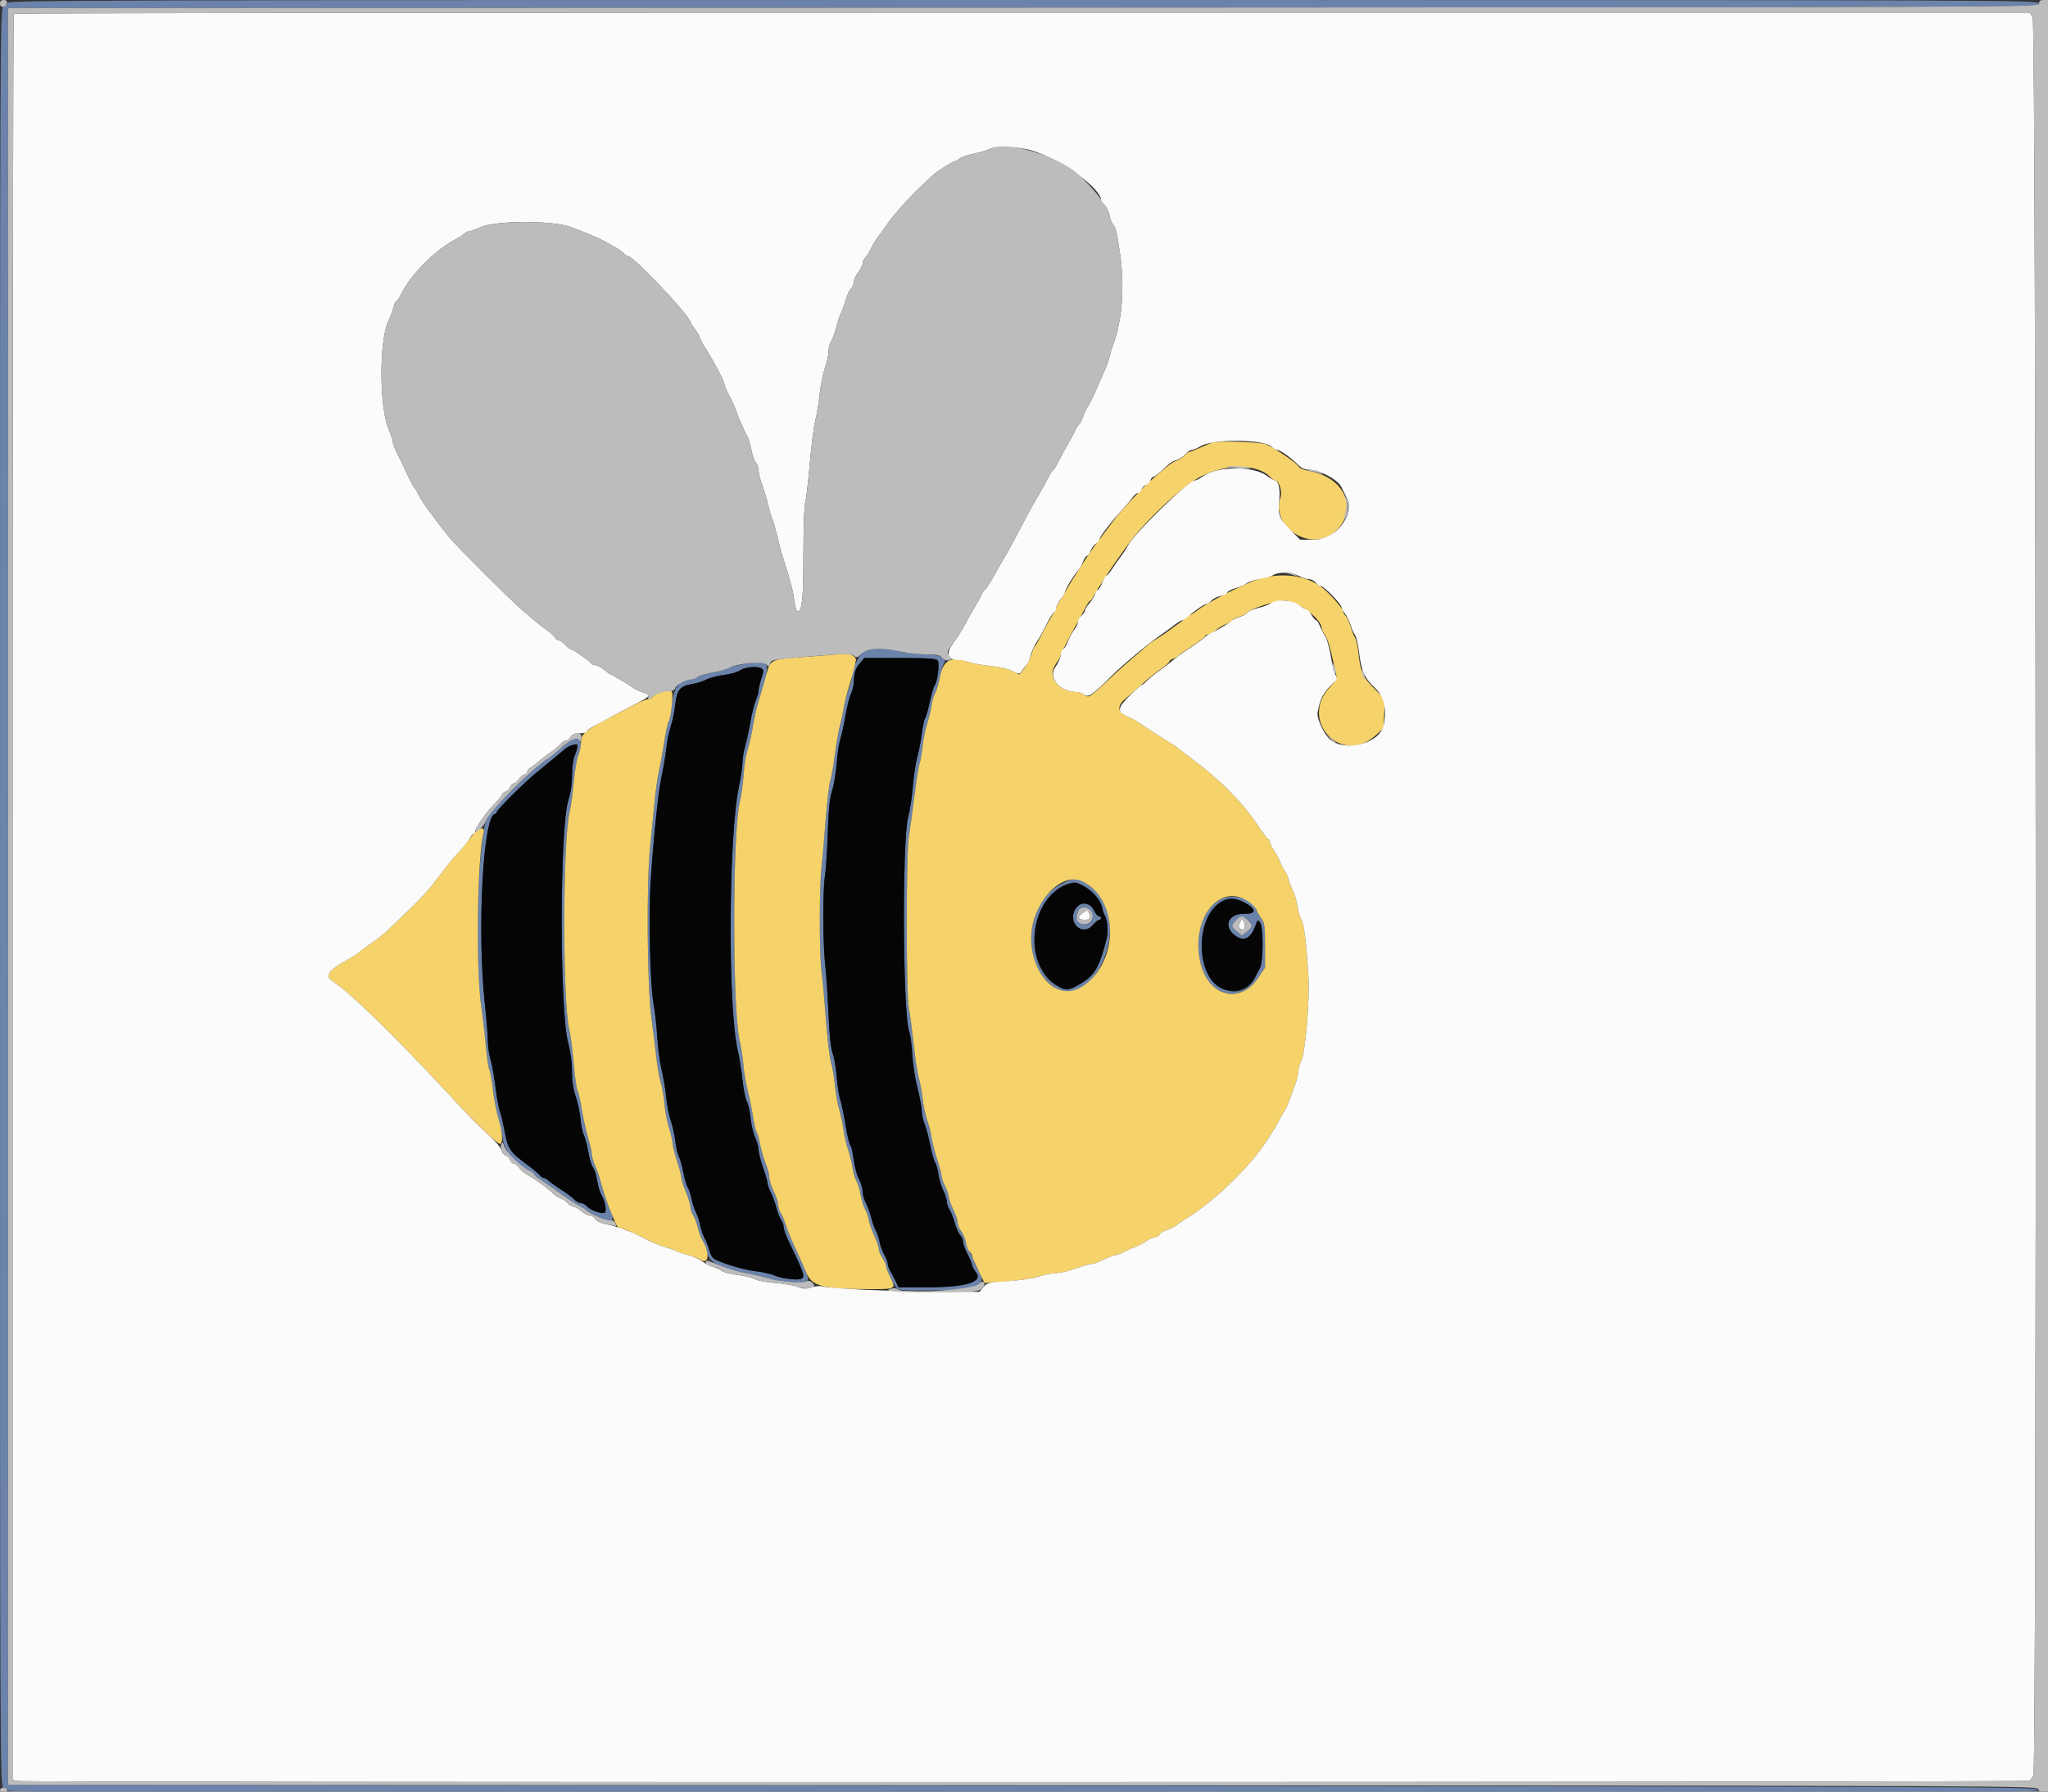 <svg id="svg" version="1.1" width="400" height="350" viewBox="0 0 400 350" xmlns="http://www.w3.org/2000/svg" xmlns:xlink="http://www.w3.org/1999/xlink" ><rect x="0" y="0" width="400" height="350" fill="#333333" stroke="none"/><g id="svgg"><path id="path0" d="M1.401 0.558 C 1.401 0.865,1.086 1.199,0.701 1.300 C 0.001 1.482,-0.000 1.777,-0.000 175.347 C -0.000 348.978,0.001 349.212,0.701 349.212 C 1.090 349.212,1.401 349.445,1.401 349.737 C 1.401 350.204,23.685 350.263,199.851 350.263 C 388.662 350.263,398.294 350.233,398.182 349.650 C 398.070 349.067,388.266 349.028,199.820 348.862 L 1.576 348.687 1.576 175.131 L 1.576 1.576 199.912 1.488 C 397.957 1.401,398.249 1.399,398.249 0.700 C 398.249 0.001,397.986 0.000,199.825 0.000 C 18.501 0.000,1.401 0.048,1.401 0.558 M168.536 127.444 C 167.594 128.261,166.393 130.872,166.382 132.124 C 166.378 132.646,166.074 133.838,165.706 134.771 C 165.338 135.705,164.929 137.247,164.797 138.199 C 164.665 139.151,164.338 140.698,164.071 141.638 C 163.803 142.577,163.339 145.222,163.040 147.516 C 162.741 149.810,162.334 152.113,162.136 152.634 C 161.938 153.155,161.542 156.578,161.256 160.241 C 160.970 163.903,160.597 168.161,160.428 169.702 C 160.007 173.528,160.014 186.656,160.438 189.667 C 160.628 191.016,161.009 195.193,161.285 198.949 C 161.560 202.706,162.017 206.567,162.300 207.531 C 162.583 208.494,162.919 210.464,163.047 211.909 C 163.175 213.354,163.566 215.560,163.917 216.813 C 164.267 218.065,164.652 219.902,164.772 220.896 C 164.891 221.890,165.278 223.545,165.631 224.574 C 165.984 225.603,166.387 227.233,166.526 228.196 C 166.666 229.159,166.991 230.277,167.250 230.681 C 167.508 231.084,167.890 232.333,168.097 233.456 C 168.305 234.578,168.688 235.825,168.948 236.225 C 169.208 236.625,169.531 237.543,169.665 238.265 C 169.799 238.987,170.294 240.406,170.765 241.418 C 171.236 242.430,171.624 243.573,171.628 243.958 C 171.631 244.343,171.946 245.131,172.329 245.709 C 172.712 246.287,173.026 246.967,173.027 247.220 C 173.031 247.928,174.733 251.363,175.323 251.852 C 175.860 252.298,187.154 252.118,189.775 251.622 C 191.569 251.283,192.197 250.067,191.332 248.608 C 190.958 247.977,190.444 246.909,190.189 246.235 C 189.935 245.560,189.537 244.772,189.304 244.483 C 189.071 244.194,188.777 243.383,188.652 242.680 C 188.526 241.977,188.112 241.007,187.732 240.523 C 187.351 240.040,187.039 239.275,187.037 238.824 C 187.035 238.373,186.646 237.215,186.172 236.252 C 185.699 235.289,185.306 234.180,185.300 233.787 C 185.294 233.394,184.974 232.454,184.588 231.699 C 184.203 230.943,183.888 230.031,183.888 229.672 C 183.888 229.314,183.513 227.889,183.055 226.507 C 182.597 225.124,182.116 223.256,181.987 222.354 C 181.857 221.453,181.460 219.877,181.105 218.852 C 180.749 217.827,180.351 215.963,180.219 214.711 C 180.087 213.459,179.754 211.646,179.478 210.683 C 179.202 209.720,178.742 206.725,178.456 204.028 C 178.170 201.331,177.750 198.179,177.523 197.023 C 176.958 194.147,176.964 166.377,177.530 163.222 C 177.755 161.970,178.238 158.503,178.604 155.517 C 178.969 152.531,179.419 149.694,179.602 149.212 C 179.785 148.730,180.040 147.276,180.169 145.980 C 180.298 144.684,180.707 142.635,181.079 141.427 C 181.451 140.218,181.860 138.520,181.987 137.653 C 182.115 136.786,182.424 135.748,182.675 135.345 C 182.925 134.942,183.323 133.603,183.559 132.368 C 183.795 131.133,184.145 129.923,184.337 129.678 C 185.129 128.668,183.612 127.846,180.944 127.840 C 179.577 127.836,177.356 127.600,176.007 127.314 C 172.518 126.575,169.477 126.628,168.536 127.444 M183.136 129.010 C 183.562 129.524,183.113 133.213,182.537 133.925 C 182.359 134.145,181.939 135.587,181.604 137.128 C 181.269 138.669,180.857 140.105,180.688 140.319 C 180.519 140.533,180.229 141.873,180.044 143.296 C 179.860 144.720,179.452 146.830,179.138 147.986 C 178.825 149.142,178.437 151.743,178.276 153.765 C 178.115 155.788,177.720 158.389,177.397 159.545 C 176.163 163.967,176.325 198.295,177.596 201.599 C 177.814 202.164,178.076 204.124,178.179 205.954 C 178.281 207.785,178.741 210.757,179.200 212.560 C 179.659 214.363,180.035 216.378,180.035 217.037 C 180.035 217.697,180.281 218.822,180.582 219.538 C 180.883 220.255,181.366 222.083,181.655 223.602 C 181.944 225.120,182.389 226.696,182.642 227.104 C 182.896 227.512,183.198 228.595,183.314 229.511 C 183.430 230.426,183.843 231.799,184.232 232.562 C 184.621 233.324,184.939 234.313,184.939 234.759 C 184.939 235.206,185.161 235.889,185.433 236.277 C 185.705 236.665,186.185 237.869,186.500 238.953 C 186.815 240.036,187.302 241.112,187.582 241.345 C 187.862 241.577,188.091 242.118,188.091 242.548 C 188.091 242.977,188.485 244.069,188.967 244.975 C 189.448 245.881,189.842 246.829,189.842 247.082 C 189.842 247.334,190.178 247.968,190.588 248.489 C 192.123 250.441,188.810 251.489,181.099 251.489 L 175.491 251.489 174.952 250.350 C 174.655 249.724,174.182 248.818,173.901 248.336 C 173.620 247.855,173.388 247.194,173.385 246.868 C 173.382 246.542,173.076 245.753,172.705 245.116 C 172.334 244.479,171.916 243.327,171.777 242.557 C 171.637 241.786,171.321 240.841,171.073 240.455 C 170.826 240.070,170.431 238.967,170.195 238.004 C 169.959 237.040,169.476 235.703,169.121 235.031 C 168.766 234.360,168.476 233.333,168.476 232.750 C 168.476 232.166,168.156 231.090,167.763 230.358 C 167.371 229.627,166.913 227.928,166.744 226.584 C 166.575 225.239,166.270 223.939,166.067 223.693 C 165.863 223.448,165.446 221.681,165.140 219.767 C 164.834 217.853,164.377 215.657,164.123 214.886 C 163.870 214.116,163.553 212.078,163.419 210.357 C 163.285 208.637,162.933 206.588,162.635 205.804 C 162.271 204.843,162.002 202.268,161.809 197.898 C 161.652 194.335,161.357 190.000,161.153 188.266 C 160.707 184.469,160.689 173.545,161.125 171.103 C 161.297 170.140,161.538 166.436,161.662 162.872 C 161.828 158.068,162.049 155.894,162.516 154.466 C 162.863 153.406,163.260 151.042,163.399 149.212 C 163.538 147.382,163.859 145.254,164.112 144.483 C 164.366 143.713,164.823 141.613,165.128 139.816 C 165.433 138.020,165.918 136.097,166.204 135.543 C 166.491 134.989,166.741 133.937,166.760 133.205 C 166.807 131.394,167.109 130.505,168.036 129.445 L 168.822 128.546 175.787 128.546 C 181.138 128.546,182.840 128.654,183.136 129.010 M145.304 129.745 C 143.829 129.972,142.407 130.336,142.145 130.554 C 141.883 130.771,140.568 131.137,139.223 131.366 C 137.878 131.595,136.529 132.000,136.225 132.266 C 135.920 132.532,135.403 132.750,135.075 132.750 C 132.645 132.750,131.542 134.227,131.206 137.932 C 131.096 139.145,130.826 140.472,130.607 140.881 C 130.388 141.291,130.001 143.057,129.746 144.806 C 129.492 146.555,129.037 149.089,128.735 150.438 C 128.434 151.786,128.044 154.466,127.870 156.392 C 127.695 158.319,127.292 162.417,126.973 165.499 C 126.226 172.713,126.384 192.691,127.237 198.949 C 127.539 201.165,127.966 204.597,128.185 206.577 C 128.405 208.557,128.791 210.764,129.043 211.481 C 129.295 212.198,129.618 214.037,129.761 215.567 C 129.903 217.097,130.319 219.285,130.684 220.429 C 131.050 221.572,131.349 222.877,131.349 223.327 C 131.349 223.778,131.743 225.354,132.224 226.829 C 132.706 228.304,133.100 229.811,133.100 230.178 C 133.100 230.544,133.494 231.780,133.975 232.925 C 134.457 234.069,134.851 235.369,134.851 235.813 C 134.851 236.258,135.079 236.947,135.358 237.345 C 135.636 237.742,136.052 238.841,136.283 239.787 C 136.513 240.732,136.920 241.900,137.186 242.382 C 137.453 242.863,137.871 243.967,138.115 244.834 C 138.635 246.681,141.008 247.912,145.534 248.681 C 146.883 248.910,148.979 249.396,150.194 249.762 C 152.588 250.483,157.108 250.738,157.662 250.184 C 158.008 249.838,157.794 249.202,156.033 245.359 C 154.439 241.879,153.835 240.431,153.404 239.054 C 153.163 238.284,152.751 237.342,152.490 236.962 C 152.228 236.582,152.009 235.873,152.003 235.386 C 151.997 234.899,151.604 233.713,151.131 232.750 C 150.657 231.786,150.268 230.555,150.266 230.012 C 150.264 229.470,149.957 228.288,149.582 227.385 C 149.208 226.483,148.718 224.799,148.494 223.643 C 148.269 222.487,147.951 221.375,147.787 221.172 C 147.622 220.968,147.309 219.629,147.091 218.194 C 146.873 216.760,146.407 214.483,146.057 213.135 C 145.706 211.786,145.323 209.501,145.205 208.056 C 145.087 206.611,144.757 204.483,144.470 203.327 C 143.041 197.559,143.051 162.550,144.484 156.743 C 144.769 155.587,145.098 153.301,145.215 151.664 C 145.331 150.026,145.581 148.135,145.770 147.461 C 146.509 144.817,146.765 143.697,147.125 141.511 C 147.332 140.262,147.714 138.528,147.976 137.658 C 148.237 136.789,148.798 134.939,149.222 133.548 C 150.118 130.610,149.970 129.224,148.767 129.289 C 148.338 129.312,146.779 129.517,145.304 129.745 M148.804 130.605 C 149.191 130.850,149.176 131.186,148.717 132.538 C 148.411 133.439,148.161 134.490,148.161 134.875 C 148.161 135.259,147.911 136.160,147.605 136.876 C 147.299 137.593,146.836 139.440,146.576 140.981 C 146.316 142.522,145.857 144.645,145.556 145.698 C 145.255 146.751,145.009 148.256,145.009 149.042 C 145.009 149.828,144.707 151.882,144.339 153.607 C 142.264 163.323,142.130 197.202,144.135 205.429 C 144.416 206.585,144.814 209.085,145.020 210.984 C 145.225 212.883,145.605 214.774,145.865 215.187 C 146.124 215.599,146.446 217.015,146.580 218.333 C 146.713 219.651,147.120 221.384,147.484 222.186 C 147.848 222.987,148.149 224.079,148.153 224.613 C 148.158 225.146,148.555 226.710,149.037 228.089 C 149.518 229.467,149.912 230.849,149.912 231.160 C 149.912 231.471,150.207 232.304,150.568 233.011 C 150.928 233.718,151.409 235.037,151.637 235.943 C 151.865 236.848,152.280 237.914,152.558 238.312 C 152.837 238.710,153.065 239.352,153.065 239.740 C 153.065 240.128,153.445 241.236,153.911 242.202 C 157.157 248.942,157.339 249.501,156.403 249.860 C 155.635 250.155,152.324 249.707,151.243 249.163 C 150.722 248.900,149.146 248.542,147.740 248.366 C 145.391 248.072,141.884 247.074,139.770 246.097 C 139.199 245.833,138.787 245.232,138.543 244.304 C 138.342 243.536,137.915 242.429,137.595 241.844 C 137.275 241.260,136.899 240.156,136.760 239.392 C 136.621 238.629,136.235 237.452,135.902 236.778 C 135.569 236.103,135.184 234.921,135.048 234.151 C 134.911 233.380,134.600 232.434,134.357 232.049 C 134.114 231.664,133.716 230.326,133.473 229.076 C 133.230 227.827,132.831 226.408,132.585 225.924 C 132.339 225.440,132.030 224.098,131.898 222.942 C 131.766 221.786,131.365 219.972,131.007 218.910 C 130.649 217.849,130.248 215.800,130.114 214.357 C 129.981 212.914,129.586 210.552,129.237 209.107 C 128.887 207.662,128.498 204.746,128.372 202.627 C 128.247 200.508,127.912 197.513,127.630 195.972 C 126.956 192.299,126.648 178.526,127.093 171.979 C 127.720 162.756,128.571 154.687,129.254 151.489 C 129.624 149.755,130.028 147.312,130.150 146.060 C 130.273 144.807,130.662 142.916,131.015 141.856 C 131.368 140.797,131.762 138.877,131.891 137.591 C 132.169 134.811,132.846 134.000,135.201 133.620 C 136.068 133.480,137.341 133.081,138.029 132.732 C 138.718 132.383,140.240 131.989,141.412 131.857 C 142.583 131.724,143.990 131.320,144.538 130.959 C 145.569 130.279,147.975 130.080,148.804 130.605 M111.433 144.757 C 110.786 145.148,109.762 145.933,109.156 146.501 C 108.551 147.070,107.646 147.794,107.145 148.111 C 104.086 150.044,95.450 158.614,94.953 160.210 C 93.279 165.578,92.690 187.415,93.973 196.497 C 94.286 198.713,94.702 202.301,94.897 204.472 C 95.093 206.642,95.402 208.697,95.585 209.038 C 95.767 209.379,96.082 211.136,96.283 212.942 C 96.485 214.749,96.963 217.344,97.347 218.709 C 97.730 220.074,98.133 221.902,98.243 222.772 C 98.491 224.740,101.005 227.578,103.590 228.809 C 104.024 229.015,104.378 229.301,104.378 229.444 C 104.378 229.586,104.891 230.030,105.517 230.430 C 106.143 230.829,107.151 231.515,107.757 231.953 C 110.517 233.947,112.206 235.071,113.241 235.601 C 113.857 235.917,114.440 236.271,114.536 236.389 C 114.892 236.824,118.335 238.529,118.858 238.529 C 119.734 238.529,119.905 237.845,119.326 236.660 C 118.728 235.435,117.829 232.805,117.272 230.648 C 117.073 229.877,116.613 228.573,116.249 227.749 C 115.885 226.925,115.587 225.897,115.587 225.465 C 115.587 225.032,115.260 223.578,114.861 222.234 C 114.463 220.890,113.910 218.399,113.634 216.698 C 113.357 214.998,112.973 213.312,112.780 212.951 C 112.587 212.590,112.266 210.278,112.067 207.811 C 111.868 205.345,111.466 202.303,111.176 201.051 C 109.869 195.427,109.901 164.535,111.220 158.849 C 111.495 157.664,111.873 154.945,112.061 152.806 C 112.249 150.666,112.646 148.333,112.944 147.620 C 114.044 144.987,113.321 143.617,111.433 144.757 M112.785 145.842 C 112.785 146.107,112.548 146.890,112.259 147.582 C 111.952 148.317,111.734 149.921,111.734 151.446 C 111.734 153.105,111.475 154.861,111.022 156.274 C 109.291 161.674,109.272 197.566,110.997 203.853 C 111.442 205.477,111.720 207.562,111.726 209.315 C 111.731 211.246,111.962 212.809,112.451 214.218 C 112.845 215.356,113.261 217.312,113.375 218.564 C 113.489 219.816,113.788 221.249,114.039 221.748 C 114.290 222.247,114.681 223.744,114.908 225.075 C 115.134 226.406,115.542 227.750,115.814 228.060 C 116.086 228.371,116.456 229.533,116.637 230.644 C 116.818 231.755,117.195 233.014,117.477 233.443 C 118.137 234.451,118.547 236.639,118.125 236.899 C 117.587 237.232,115.388 236.475,114.709 235.725 C 114.362 235.341,113.792 235.026,113.444 235.026 C 113.097 235.026,112.509 234.701,112.138 234.303 C 111.767 233.905,110.618 233.047,109.585 232.395 C 108.551 231.744,107.456 230.967,107.151 230.667 C 106.846 230.368,106.432 230.123,106.231 230.123 C 106.030 230.123,105.649 229.862,105.385 229.544 C 105.121 229.226,104.037 228.328,102.978 227.550 C 99.621 225.084,99.182 224.439,98.565 221.063 C 98.260 219.400,97.843 217.644,97.637 217.163 C 97.431 216.681,97.058 214.632,96.809 212.609 C 96.560 210.587,96.112 208.070,95.814 207.016 C 95.515 205.963,95.271 204.264,95.271 203.241 C 95.271 202.218,95.018 199.061,94.707 196.225 C 93.130 181.811,94.359 159.019,96.713 159.019 C 96.883 159.019,97.023 158.844,97.023 158.631 C 97.023 158.228,102.290 152.980,104.542 151.138 C 105.249 150.560,106.250 149.734,106.767 149.302 C 107.283 148.869,108.144 148.160,108.679 147.725 C 109.214 147.291,109.949 146.674,110.311 146.354 C 110.885 145.847,111.588 145.544,112.522 145.400 C 112.666 145.377,112.785 145.576,112.785 145.842 M207.189 172.733 C 200.425 176.299,199.331 187.692,205.299 192.401 C 213.168 198.608,221.340 180.690,213.765 173.839 C 211.090 171.420,210.022 171.240,207.189 172.733 M211.485 172.999 C 213.303 173.936,214.943 175.785,215.241 177.233 C 215.379 177.907,215.614 178.616,215.763 178.809 C 216.285 179.486,216.495 182.003,216.145 183.376 C 214.694 189.060,213.897 190.433,211.022 192.207 C 205.215 195.788,199.754 186.721,202.953 178.810 C 204.957 173.855,208.484 171.452,211.485 172.999 M237.726 176.071 C 234.580 178.309,233.275 183.133,234.468 188.119 C 236.046 194.718,242.249 196.304,245.765 191.008 L 247.085 189.018 247.085 184.714 C 247.085 180.909,247.001 180.296,246.359 179.428 C 245.959 178.887,245.529 178.120,245.403 177.723 C 244.650 175.349,240.112 174.373,237.726 176.071 M243.088 176.319 C 245.442 177.575,245.435 178.583,243.072 178.512 C 240.038 178.422,238.863 180.801,241.048 182.611 C 242.843 184.098,244.288 183.456,245.230 180.754 C 245.612 179.658,245.673 179.622,246.113 180.223 C 246.788 181.147,246.755 187.954,246.069 189.142 C 245.792 189.623,245.411 190.354,245.223 190.766 C 242.793 196.089,235.971 193.725,234.958 187.208 C 233.735 179.345,238.014 173.614,243.088 176.319 M210.405 177.035 C 208.946 178.494,209.567 181.124,211.484 181.605 C 212.252 181.798,212.601 181.643,213.388 180.763 C 213.917 180.170,214.511 179.685,214.706 179.685 C 214.901 179.685,215.061 179.527,215.061 179.335 C 215.061 179.142,214.864 178.981,214.623 178.977 C 214.383 178.972,213.949 178.460,213.660 177.838 C 213.051 176.527,211.337 176.104,210.405 177.035 M213.194 178.261 C 213.743 179.715,212.961 180.835,211.625 180.508 C 210.426 180.215,210.098 179.731,210.357 178.637 C 210.765 176.912,212.594 176.670,213.194 178.261 M243.673 179.746 C 244.725 180.735,244.695 181.148,243.505 182.028 L 242.527 182.751 241.579 181.935 C 240.434 180.950,240.423 180.826,241.392 179.795 C 242.335 178.791,242.649 178.785,243.673 179.746 " stroke="none" fill="#6b83aa" fill-rule="evenodd"></path><path id="path1" d="M236.778 86.474 C 236.296 86.633,235.162 87.101,234.257 87.514 C 233.353 87.928,232.471 88.266,232.298 88.266 C 232.124 88.266,231.701 88.577,231.357 88.958 C 231.012 89.338,230.397 89.754,229.989 89.881 C 229.581 90.009,228.774 90.487,228.196 90.943 C 226.954 91.925,223.927 94.565,223.348 95.172 C 219.689 99.013,218.545 100.292,217.513 101.697 C 216.839 102.616,215.654 104.186,214.880 105.186 C 214.107 106.187,213.066 107.636,212.568 108.406 C 209.114 113.749,208.349 114.980,208.153 115.512 C 208.032 115.842,207.566 116.600,207.119 117.196 C 206.671 117.792,206.305 118.489,206.305 118.745 C 206.305 119.000,206.083 119.458,205.813 119.762 C 205.542 120.066,204.658 121.617,203.848 123.208 C 203.038 124.799,202.257 126.174,202.111 126.264 C 201.966 126.353,201.658 127.101,201.426 127.924 C 201.195 128.748,200.572 129.952,200.041 130.600 L 199.077 131.778 197.700 131.076 C 196.891 130.664,195.165 130.266,193.520 130.112 C 191.979 129.969,190.107 129.637,189.361 129.374 C 185.712 128.091,184.227 128.857,183.558 132.368 C 183.323 133.603,182.925 134.942,182.675 135.345 C 182.424 135.748,182.115 136.786,181.987 137.653 C 181.860 138.520,181.451 140.218,181.079 141.427 C 180.707 142.635,180.298 144.684,180.169 145.980 C 180.040 147.276,179.785 148.730,179.602 149.212 C 179.419 149.694,178.969 152.531,178.604 155.517 C 178.238 158.503,177.755 161.970,177.530 163.222 C 176.964 166.377,176.958 194.147,177.523 197.023 C 177.750 198.179,178.170 201.331,178.456 204.028 C 178.742 206.725,179.202 209.720,179.478 210.683 C 179.754 211.646,180.087 213.459,180.219 214.711 C 180.351 215.963,180.749 217.827,181.105 218.852 C 181.460 219.877,181.857 221.453,181.987 222.354 C 182.116 223.256,182.597 225.124,183.055 226.507 C 183.513 227.889,183.888 229.314,183.888 229.672 C 183.888 230.031,184.203 230.943,184.588 231.699 C 184.974 232.454,185.294 233.394,185.300 233.787 C 185.306 234.180,185.699 235.289,186.172 236.252 C 186.646 237.215,187.035 238.373,187.037 238.824 C 187.039 239.275,187.357 240.048,187.745 240.540 C 188.133 241.033,188.546 242.040,188.664 242.778 C 188.782 243.516,189.096 244.300,189.361 244.520 C 189.626 244.740,189.842 245.070,189.842 245.254 C 189.842 245.438,190.388 246.723,191.054 248.109 L 192.267 250.629 196.396 250.348 C 198.667 250.193,201.574 249.756,202.856 249.377 C 204.139 248.997,205.745 248.687,206.426 248.687 C 207.107 248.687,208.756 248.292,210.092 247.811 C 211.427 247.329,212.815 246.934,213.177 246.932 C 213.539 246.930,214.623 246.541,215.587 246.067 C 216.550 245.593,217.577 245.201,217.869 245.195 C 218.160 245.189,218.948 244.891,219.620 244.532 C 220.291 244.174,221.235 243.758,221.716 243.607 C 222.198 243.457,223.141 242.962,223.812 242.507 C 224.482 242.053,225.315 241.681,225.661 241.681 C 226.008 241.681,226.379 241.452,226.487 241.173 C 226.594 240.893,227.259 240.479,227.964 240.253 C 228.670 240.027,229.524 239.599,229.862 239.304 C 230.201 239.008,230.772 238.595,231.132 238.385 C 236.629 235.180,243.928 228.231,247.366 222.928 C 249.304 219.940,249.380 219.815,249.810 218.914 C 250.040 218.433,250.486 217.644,250.802 217.163 C 251.117 216.681,251.622 215.578,251.924 214.711 C 252.226 213.844,252.718 212.504,253.016 211.734 C 253.315 210.963,253.566 209.891,253.575 209.352 C 253.583 208.813,253.832 207.903,254.128 207.331 C 254.926 205.788,255.812 195.746,255.562 191.068 C 255.229 184.828,254.694 180.444,254.163 179.599 C 253.890 179.164,253.555 178.025,253.420 177.066 C 253.284 176.107,252.895 174.768,252.556 174.089 C 252.216 173.410,251.825 172.382,251.686 171.804 C 251.547 171.226,251.236 170.517,250.994 170.228 C 250.751 169.939,250.336 169.151,250.070 168.476 C 249.805 167.802,249.227 166.716,248.787 166.063 C 248.346 165.410,247.986 164.662,247.986 164.399 C 247.986 164.137,247.862 163.923,247.710 163.923 C 247.558 163.923,246.735 162.859,245.880 161.559 C 242.686 156.699,238.375 152.357,232.232 147.811 C 231.581 147.329,230.643 146.604,230.148 146.199 C 229.652 145.794,229.089 145.400,228.897 145.324 C 228.555 145.187,224.203 142.391,222.376 141.134 C 221.873 140.788,220.893 140.267,220.200 139.977 C 218.244 139.160,218.107 137.898,219.821 136.486 C 220.562 135.876,221.593 134.982,222.112 134.501 C 223.696 133.031,224.967 131.988,226.708 130.732 C 227.623 130.072,228.371 129.399,228.371 129.238 C 228.371 129.076,228.686 128.844,229.070 128.722 C 229.454 128.600,229.966 128.307,230.208 128.070 C 230.450 127.834,231.712 126.944,233.012 126.092 C 234.313 125.241,235.377 124.421,235.377 124.269 C 235.377 124.117,235.601 123.993,235.875 123.993 C 236.149 123.993,236.819 123.628,237.364 123.181 C 237.908 122.735,238.866 122.164,239.492 121.913 C 240.118 121.662,240.630 121.343,240.630 121.204 C 240.630 121.066,241.269 120.742,242.049 120.485 C 242.829 120.227,243.577 119.838,243.712 119.619 C 244.126 118.948,249.224 117.338,250.932 117.338 C 253.369 117.338,258.144 120.923,258.144 122.753 C 258.144 122.998,258.429 123.574,258.778 124.033 C 259.127 124.493,259.675 126.051,259.995 127.496 C 260.315 128.940,260.718 130.697,260.891 131.398 C 261.186 132.598,261.116 132.769,259.698 134.291 C 253.689 140.744,261.921 149.603,268.526 143.791 L 270.218 142.302 270.348 139.434 L 270.479 136.566 268.394 134.482 C 266.140 132.228,265.711 131.253,265.320 127.496 C 265.189 126.243,264.874 124.889,264.619 124.487 C 264.364 124.084,263.981 123.106,263.767 122.313 C 263.554 121.521,263.147 120.640,262.863 120.356 C 262.579 120.072,262.347 119.692,262.347 119.512 C 262.347 118.849,259.323 115.489,257.793 114.451 C 253.954 111.847,248.300 111.723,243.295 114.134 C 242.504 114.515,241.462 115.001,240.981 115.215 C 239.016 116.085,235.122 118.278,233.942 119.179 C 233.250 119.708,232.509 120.140,232.296 120.140 C 232.083 120.140,231.783 120.341,231.629 120.586 C 231.475 120.832,230.954 121.300,230.473 121.626 C 229.991 121.953,228.967 122.692,228.196 123.268 C 227.426 123.845,226.353 124.567,225.813 124.874 C 225.273 125.180,224.536 125.699,224.175 126.026 C 223.813 126.353,223.240 126.852,222.900 127.135 C 220.857 128.836,218.789 130.668,216.608 132.706 C 212.669 136.389,212.711 136.363,211.816 135.736 C 211.396 135.442,210.766 135.201,210.415 135.201 C 206.810 135.201,204.478 132.302,206.130 129.872 C 206.611 129.163,207.005 128.486,207.005 128.368 C 207.005 128.091,208.905 124.333,210.191 122.067 C 210.738 121.103,211.523 119.645,211.936 118.827 C 212.349 118.008,212.802 117.338,212.942 117.338 C 213.083 117.338,213.392 116.912,213.629 116.390 C 214.029 115.514,217.111 110.805,218.739 108.585 C 219.124 108.059,219.751 107.186,220.132 106.644 C 223.391 102.010,230.760 95.070,234.501 93.113 C 239.400 90.551,245.647 90.578,248.064 93.173 C 248.422 93.557,248.861 93.870,249.041 93.870 C 249.849 93.870,250.489 95.982,250.068 97.257 C 248.218 102.863,255.796 107.843,260.466 104.090 C 265.646 99.927,262.821 93.123,255.425 91.944 C 254.574 91.808,253.795 91.452,253.615 91.116 C 253.244 90.422,249.285 87.730,247.285 86.812 C 246.234 86.329,238.018 86.065,236.778 86.474 M164.974 127.716 C 164.492 127.762,161.891 127.972,159.194 128.183 C 149.463 128.942,150.722 128.277,149.216 133.450 C 148.795 134.895,148.237 136.789,147.976 137.658 C 147.714 138.528,147.332 140.262,147.125 141.511 C 146.765 143.697,146.509 144.817,145.770 147.461 C 145.581 148.135,145.331 150.026,145.215 151.664 C 145.098 153.301,144.769 155.587,144.484 156.743 C 143.051 162.550,143.041 197.559,144.470 203.327 C 144.757 204.483,145.087 206.611,145.205 208.056 C 145.323 209.501,145.706 211.786,146.057 213.135 C 146.407 214.483,146.873 216.760,147.091 218.194 C 147.309 219.629,147.622 220.968,147.787 221.172 C 147.951 221.375,148.269 222.487,148.494 223.643 C 148.718 224.799,149.208 226.483,149.582 227.385 C 149.957 228.288,150.264 229.470,150.266 230.012 C 150.268 230.555,150.657 231.786,151.131 232.750 C 151.604 233.713,151.997 234.899,152.003 235.386 C 152.009 235.873,152.228 236.582,152.490 236.962 C 152.751 237.342,153.163 238.284,153.404 239.054 C 153.841 240.448,154.497 242.019,156.040 245.359 C 156.485 246.322,157.122 247.776,157.457 248.589 C 158.568 251.286,160.659 251.839,169.760 251.839 C 175.053 251.839,175.031 251.851,173.898 249.538 C 173.432 248.588,173.046 247.574,173.038 247.285 C 173.031 246.996,172.712 246.287,172.329 245.709 C 171.946 245.131,171.631 244.343,171.628 243.958 C 171.624 243.573,171.236 242.430,170.765 241.418 C 170.294 240.406,169.799 238.987,169.665 238.265 C 169.531 237.543,169.208 236.625,168.948 236.225 C 168.688 235.825,168.305 234.578,168.097 233.456 C 167.890 232.333,167.508 231.084,167.250 230.681 C 166.991 230.277,166.666 229.159,166.526 228.196 C 166.387 227.233,165.984 225.603,165.631 224.574 C 165.278 223.545,164.891 221.890,164.772 220.896 C 164.652 219.902,164.267 218.065,163.917 216.813 C 163.566 215.560,163.175 213.354,163.047 211.909 C 162.919 210.464,162.583 208.494,162.300 207.531 C 162.017 206.567,161.560 202.706,161.285 198.949 C 161.009 195.193,160.628 191.016,160.438 189.667 C 160.014 186.656,160.007 173.528,160.428 169.702 C 160.597 168.161,160.970 163.903,161.256 160.241 C 161.542 156.578,161.938 153.155,162.136 152.634 C 162.334 152.113,162.741 149.810,163.040 147.516 C 163.339 145.222,163.802 142.577,164.068 141.638 C 164.333 140.698,164.650 139.221,164.772 138.354 C 164.893 137.487,165.293 135.832,165.660 134.676 C 166.307 132.640,167.029 129.916,167.178 128.950 C 167.277 128.305,166.041 127.614,164.974 127.716 M129.028 135.232 C 128.426 135.406,127.737 135.786,127.497 136.076 C 127.256 136.365,126.800 136.602,126.483 136.602 C 126.166 136.602,124.727 137.230,123.286 137.997 C 121.845 138.765,120.035 139.718,119.264 140.115 C 114.255 142.699,113.485 143.352,113.485 145.018 C 113.485 145.737,113.241 146.907,112.944 147.620 C 112.646 148.333,112.249 150.666,112.061 152.806 C 111.873 154.945,111.495 157.664,111.220 158.849 C 109.901 164.535,109.869 195.427,111.176 201.051 C 111.466 202.303,111.868 205.345,112.067 207.811 C 112.266 210.278,112.587 212.590,112.780 212.951 C 112.973 213.312,113.357 214.998,113.634 216.698 C 113.910 218.399,114.463 220.890,114.861 222.234 C 115.260 223.578,115.587 225.032,115.587 225.465 C 115.587 225.897,115.885 226.925,116.249 227.749 C 116.613 228.573,117.073 229.877,117.272 230.648 C 117.764 232.552,118.686 235.328,119.250 236.602 C 119.506 237.180,119.909 238.165,120.145 238.792 C 120.386 239.428,120.825 239.930,121.141 239.930 C 121.686 239.930,124.110 240.984,126.913 242.440 C 127.652 242.824,129.070 243.378,130.065 243.671 C 131.060 243.965,132.032 244.323,132.224 244.469 C 132.417 244.614,133.338 244.919,134.271 245.147 C 135.204 245.374,136.354 245.815,136.828 246.125 C 138.465 247.197,138.667 244.701,137.143 242.238 C 136.894 241.836,136.504 240.732,136.277 239.787 C 136.050 238.841,135.636 237.742,135.358 237.345 C 135.079 236.947,134.851 236.258,134.851 235.813 C 134.851 235.369,134.457 234.069,133.975 232.925 C 133.494 231.780,133.100 230.544,133.100 230.178 C 133.100 229.811,132.706 228.304,132.224 226.829 C 131.743 225.354,131.349 223.778,131.349 223.327 C 131.349 222.877,131.050 221.572,130.684 220.429 C 130.319 219.285,129.903 217.097,129.761 215.567 C 129.618 214.037,129.295 212.198,129.043 211.481 C 128.791 210.764,128.405 208.557,128.185 206.577 C 127.966 204.597,127.539 201.165,127.237 198.949 C 126.384 192.691,126.226 172.713,126.973 165.499 C 127.292 162.417,127.695 158.319,127.870 156.392 C 128.044 154.466,128.434 151.786,128.735 150.438 C 129.037 149.089,129.492 146.555,129.746 144.806 C 130.001 143.057,130.400 141.269,130.633 140.833 C 130.866 140.398,131.145 138.873,131.253 137.446 C 131.471 134.569,131.436 134.534,129.028 135.232 M92.995 162.447 C 92.609 162.778,91.843 163.653,91.292 164.390 C 90.740 165.127,89.874 166.189,89.365 166.749 C 87.948 168.312,86.947 169.539,85.532 171.450 C 83.840 173.736,82.288 175.451,79.541 178.069 C 78.306 179.247,76.651 180.841,75.863 181.611 C 75.075 182.382,73.485 183.643,72.329 184.413 C 71.173 185.184,70.177 185.928,70.114 186.067 C 70.052 186.206,68.819 186.971,67.375 187.769 C 64.243 189.497,63.445 190.667,64.790 191.557 C 68.478 193.996,76.780 202.063,87.391 213.518 C 92.312 218.832,97.073 223.452,97.636 223.461 C 98.296 223.471,98.168 221.171,97.365 218.611 C 96.981 217.384,96.498 214.868,96.292 213.019 C 96.086 211.171,95.767 209.379,95.585 209.038 C 95.402 208.697,95.093 206.642,94.897 204.472 C 94.702 202.301,94.286 198.713,93.973 196.497 C 92.905 188.937,93.206 167.645,94.452 162.609 C 94.689 161.650,94.010 161.574,92.995 162.447 M211.378 172.175 C 218.525 175.566,218.630 187.824,211.553 192.618 C 205.061 197.016,198.597 186.160,202.684 177.724 C 204.876 173.199,208.569 170.842,211.378 172.175 M243.747 176.066 C 244.532 176.580,245.277 177.326,245.403 177.723 C 245.529 178.120,245.959 178.887,246.359 179.428 C 247.001 180.296,247.085 180.909,247.085 184.714 L 247.085 189.018 245.765 191.008 C 242.249 196.304,236.046 194.718,234.468 188.119 C 232.439 179.635,238.055 172.340,243.747 176.066 " stroke="none" fill="#f6d36a" fill-rule="evenodd"></path><path id="path2" d="M2.685 2.685 C 2.557 2.814,2.452 80.500,2.452 175.321 L 2.452 347.723 3.546 347.942 C 5.103 348.253,395.891 348.205,396.357 347.893 C 396.569 347.752,396.924 347.291,397.145 346.871 C 397.843 345.545,397.712 4.836,397.014 3.485 L 396.479 2.452 199.699 2.452 C 91.470 2.452,2.814 2.557,2.685 2.685 M201.727 29.460 C 207.427 31.290,215.061 36.824,215.061 39.126 C 215.061 39.316,215.373 39.754,215.755 40.099 C 216.136 40.444,216.551 41.296,216.675 41.992 C 216.799 42.688,217.099 43.494,217.341 43.783 C 217.945 44.504,218.107 45.158,218.726 49.361 C 219.677 55.813,219.232 62.279,217.508 67.075 C 217.162 68.039,216.774 69.299,216.646 69.877 C 216.518 70.455,216.126 71.559,215.775 72.329 C 215.424 73.100,214.624 74.912,213.998 76.357 C 213.371 77.802,212.665 79.221,212.428 79.510 C 212.191 79.799,211.808 80.624,211.577 81.344 C 211.346 82.063,210.995 82.752,210.797 82.875 C 210.599 82.998,210.214 83.591,209.941 84.193 C 209.669 84.796,208.981 86.077,208.413 87.040 C 207.845 88.004,207.072 89.444,206.696 90.241 C 206.320 91.039,205.881 91.748,205.721 91.817 C 205.560 91.887,205.151 92.496,204.811 93.170 C 204.471 93.844,203.784 95.105,203.284 95.972 C 202.784 96.839,202.011 98.179,201.566 98.949 C 201.122 99.720,200.028 101.769,199.137 103.503 C 198.245 105.236,197.168 107.230,196.744 107.932 C 196.319 108.635,195.215 110.566,194.290 112.223 C 193.365 113.880,192.493 115.236,192.353 115.236 C 192.212 115.236,191.909 115.670,191.679 116.200 C 191.449 116.729,190.782 117.951,190.197 118.914 C 189.611 119.877,188.818 121.296,188.434 122.067 C 188.049 122.837,187.082 124.374,186.283 125.482 C 184.661 127.734,184.922 128.897,187.051 128.897 C 187.574 128.897,188.614 129.112,189.361 129.374 C 190.107 129.637,191.979 129.969,193.520 130.112 C 195.164 130.266,196.891 130.664,197.699 131.076 C 199.039 131.759,199.089 131.760,199.545 131.125 C 199.802 130.766,200.246 130.196,200.531 129.857 C 200.816 129.519,201.182 128.652,201.346 127.931 C 201.510 127.210,202.059 126.012,202.566 125.269 C 203.073 124.526,203.905 123.028,204.416 121.941 C 204.927 120.854,205.561 119.839,205.825 119.685 C 206.089 119.531,206.305 119.109,206.305 118.749 C 206.305 118.388,206.699 117.624,207.180 117.052 C 207.662 116.479,208.059 115.797,208.062 115.536 C 208.069 115.061,209.718 112.373,210.611 111.384 C 210.872 111.095,211.290 110.346,211.539 109.720 C 211.789 109.094,212.136 108.581,212.310 108.581 C 212.484 108.581,212.788 108.158,212.985 107.640 C 213.182 107.122,213.651 106.482,214.027 106.219 C 214.403 105.955,214.711 105.592,214.711 105.412 C 214.711 104.922,216.855 102.144,219.294 99.475 C 220.086 98.608,220.973 97.544,221.265 97.110 C 221.558 96.677,222.005 96.322,222.258 96.322 C 222.512 96.322,222.817 96.015,222.937 95.640 C 223.056 95.264,223.452 94.862,223.818 94.746 C 224.183 94.630,224.580 94.228,224.699 93.852 C 224.818 93.477,225.055 93.170,225.224 93.170 C 225.506 93.170,226.169 92.631,228.223 90.733 C 228.623 90.364,229.354 89.960,229.848 89.836 C 230.342 89.712,231.078 89.229,231.483 88.763 C 231.888 88.297,232.448 87.916,232.727 87.916 C 233.006 87.916,233.820 87.570,234.536 87.148 C 236.929 85.737,246.735 85.799,248.277 87.235 C 248.679 87.610,249.229 87.916,249.499 87.916 C 250.054 87.916,252.264 89.504,253.603 90.865 C 254.250 91.523,254.871 91.775,255.880 91.791 C 257.797 91.822,261.301 93.727,261.959 95.096 C 262.236 95.674,262.691 96.596,262.970 97.144 C 264.713 100.573,260.939 105.429,256.530 105.429 L 253.925 105.429 252.007 103.481 C 249.818 101.256,249.560 100.562,249.860 97.697 C 250.080 95.587,249.704 93.870,249.022 93.870 C 248.812 93.870,248.099 93.458,247.437 92.953 C 244.862 90.989,237.692 91.028,234.991 93.021 C 234.358 93.488,233.611 93.870,233.332 93.870 C 232.130 93.870,221.212 104.532,220.281 106.616 C 220.099 107.023,219.472 107.986,218.887 108.757 C 218.303 109.527,217.503 110.670,217.109 111.296 C 216.715 111.922,216.268 112.434,216.116 112.434 C 215.963 112.434,215.586 113.065,215.277 113.835 C 214.969 114.606,214.575 115.236,214.402 115.236 C 214.228 115.236,213.995 115.591,213.882 116.025 C 213.770 116.458,213.280 117.271,212.794 117.830 C 212.307 118.390,211.909 119.035,211.909 119.265 C 211.909 119.494,211.594 119.967,211.208 120.315 C 210.823 120.664,210.508 121.219,210.508 121.548 C 210.508 121.878,210.202 122.536,209.828 123.012 C 209.454 123.487,208.885 124.533,208.564 125.336 C 208.243 126.138,207.847 126.795,207.684 126.795 C 207.521 126.795,207.284 127.348,207.157 128.024 C 207.030 128.700,206.627 129.633,206.262 130.097 C 204.518 132.314,206.867 135.201,210.415 135.201 C 210.766 135.201,211.390 135.438,211.803 135.727 C 212.630 136.306,213.334 135.814,217.224 131.933 C 219.355 129.806,224.160 125.818,226.788 123.993 C 227.482 123.511,228.617 122.684,229.310 122.154 C 230.002 121.624,230.705 121.191,230.871 121.191 C 231.037 121.191,231.449 120.945,231.786 120.643 C 233.160 119.417,235.149 118.039,235.546 118.039 C 235.778 118.039,236.251 117.726,236.596 117.345 C 236.942 116.963,237.743 116.554,238.378 116.435 C 239.012 116.316,239.613 116.006,239.713 115.746 C 239.812 115.486,240.572 115.093,241.401 114.872 C 242.229 114.651,243.157 114.249,243.461 113.977 C 243.766 113.705,244.948 113.311,246.088 113.101 C 247.228 112.892,248.319 112.597,248.511 112.446 C 249.444 111.717,252.131 111.701,253.467 112.417 C 254.203 112.812,255.164 113.135,255.602 113.135 C 256.041 113.135,256.669 113.450,256.999 113.835 C 257.329 114.221,257.804 114.536,258.054 114.536 C 258.605 114.536,261.996 118.026,261.996 118.593 C 261.996 118.814,262.325 119.413,262.727 119.923 C 263.128 120.434,263.617 121.440,263.812 122.160 C 264.008 122.879,264.372 123.704,264.622 123.993 C 264.871 124.282,265.234 125.779,265.426 127.320 C 265.903 131.133,266.456 132.399,268.473 134.305 C 270.312 136.041,270.877 138.343,270.266 141.602 C 269.595 145.176,262.865 147.019,259.783 144.472 C 258.626 143.515,257.143 140.330,257.343 139.229 C 257.874 136.305,258.436 135.281,260.661 133.187 C 261.169 132.710,261.188 132.503,260.801 131.727 C 260.552 131.230,260.144 129.562,259.893 128.021 C 259.642 126.480,259.173 124.825,258.851 124.343 C 258.529 123.862,258.062 122.955,257.812 122.329 C 257.562 121.703,257.229 121.191,257.070 121.191 C 256.912 121.191,256.503 120.718,256.161 120.140 C 255.820 119.562,255.393 119.089,255.211 119.089 C 255.030 119.089,254.366 118.695,253.734 118.214 C 252.412 117.205,249.337 117.000,248.220 117.846 C 247.867 118.114,246.764 118.525,245.768 118.761 C 244.773 118.996,243.839 119.391,243.693 119.638 C 243.547 119.885,242.837 120.280,242.116 120.515 C 241.395 120.750,240.727 121.059,240.630 121.202 C 240.421 121.512,238.483 122.695,236.778 123.552 C 236.103 123.891,235.394 124.346,235.201 124.564 C 235.009 124.782,233.984 125.535,232.925 126.236 C 230.808 127.637,229.693 128.447,228.775 129.247 C 228.444 129.536,227.411 130.324,226.479 130.998 C 225.548 131.673,224.431 132.579,223.999 133.012 C 223.566 133.446,223.116 133.800,222.999 133.800 C 222.881 133.800,221.823 134.741,220.648 135.892 C 218.203 138.284,218.117 139.107,220.221 139.986 C 220.903 140.271,221.873 140.788,222.376 141.134 C 224.203 142.391,228.555 145.187,228.897 145.324 C 229.089 145.400,229.652 145.794,230.148 146.199 C 230.643 146.604,231.581 147.329,232.232 147.811 C 238.375 152.357,242.686 156.699,245.880 161.559 C 246.735 162.859,247.558 163.923,247.710 163.923 C 247.862 163.923,247.986 164.137,247.986 164.399 C 247.986 164.662,248.346 165.410,248.787 166.063 C 249.227 166.716,249.805 167.802,250.070 168.476 C 250.336 169.151,250.751 169.939,250.994 170.228 C 251.236 170.517,251.547 171.226,251.686 171.804 C 251.825 172.382,252.216 173.410,252.556 174.089 C 252.895 174.768,253.284 176.107,253.420 177.066 C 253.555 178.025,253.890 179.164,254.163 179.599 C 254.694 180.444,255.229 184.828,255.562 191.068 C 255.812 195.746,254.926 205.788,254.128 207.331 C 253.832 207.903,253.583 208.813,253.575 209.352 C 253.566 209.891,253.315 210.963,253.016 211.734 C 252.718 212.504,252.226 213.844,251.924 214.711 C 251.622 215.578,251.117 216.681,250.802 217.163 C 250.486 217.644,250.040 218.433,249.810 218.914 C 249.380 219.815,249.304 219.940,247.366 222.928 C 243.928 228.231,236.629 235.180,231.132 238.385 C 230.772 238.595,230.201 239.008,229.862 239.304 C 229.524 239.599,228.670 240.027,227.964 240.253 C 227.259 240.479,226.594 240.893,226.487 241.173 C 226.379 241.452,226.008 241.681,225.661 241.681 C 225.315 241.681,224.482 242.053,223.812 242.507 C 223.141 242.962,222.198 243.457,221.716 243.607 C 221.235 243.758,220.291 244.174,219.620 244.532 C 218.948 244.891,218.160 245.189,217.869 245.195 C 217.577 245.201,216.550 245.593,215.587 246.067 C 214.623 246.541,213.539 246.930,213.177 246.932 C 212.815 246.934,211.427 247.329,210.092 247.811 C 208.756 248.292,207.082 248.689,206.371 248.691 C 205.660 248.694,204.110 248.999,202.926 249.370 C 201.691 249.758,199.079 250.148,196.797 250.286 C 193.070 250.512,192.772 250.585,192.065 251.446 L 191.310 252.364 182.783 252.322 C 174.039 252.279,162.385 251.748,160.702 251.315 C 160.182 251.181,159.184 251.261,158.484 251.492 C 157.443 251.836,156.945 251.816,155.751 251.383 C 154.948 251.092,152.966 250.754,151.346 250.633 C 149.726 250.512,147.992 250.185,147.493 249.907 C 146.994 249.629,145.427 249.251,144.012 249.068 C 142.597 248.885,141.179 248.509,140.860 248.232 C 140.541 247.956,139.825 247.621,139.269 247.489 C 138.713 247.356,137.767 246.874,137.168 246.417 C 136.568 245.961,135.289 245.395,134.326 245.160 C 133.363 244.925,132.417 244.614,132.224 244.469 C 132.032 244.323,131.060 243.965,130.065 243.671 C 129.070 243.378,127.652 242.833,126.913 242.459 C 126.174 242.086,125.018 241.503,124.343 241.164 C 122.821 240.398,119.696 239.362,117.941 239.040 C 117.189 238.902,116.466 238.513,116.265 238.138 C 116.071 237.775,115.615 237.478,115.251 237.478 C 114.887 237.478,114.121 237.084,113.549 236.602 C 112.977 236.121,112.280 235.727,112.000 235.727 C 111.721 235.727,111.210 235.416,110.866 235.035 C 110.522 234.655,109.907 234.239,109.498 234.111 C 109.090 233.983,108.416 233.545,107.999 233.139 C 106.819 231.987,104.884 230.591,102.543 229.202 C 102.177 228.985,101.643 228.473,101.357 228.064 C 101.070 227.655,100.619 227.320,100.354 227.320 C 100.089 227.320,99.775 227.013,99.655 226.638 C 99.536 226.262,99.147 225.863,98.791 225.750 C 98.435 225.637,98.047 225.160,97.929 224.691 C 97.811 224.222,96.899 223.085,95.903 222.164 C 93.132 219.605,91.581 218.029,87.391 213.512 C 76.668 201.954,68.472 193.992,64.790 191.557 C 63.445 190.667,64.243 189.497,67.375 187.769 C 68.819 186.971,70.052 186.206,70.114 186.067 C 70.177 185.928,71.173 185.184,72.329 184.413 C 73.485 183.643,75.075 182.382,75.863 181.611 C 76.651 180.841,78.306 179.247,79.541 178.069 C 82.288 175.451,83.840 173.736,85.532 171.450 C 87.060 169.386,87.794 168.492,89.699 166.375 C 90.479 165.508,91.377 164.365,91.694 163.835 C 92.011 163.306,92.394 162.872,92.545 162.872 C 92.696 162.872,92.820 162.696,92.820 162.480 C 92.820 161.745,94.742 158.939,96.410 157.239 C 97.325 156.307,98.074 155.391,98.074 155.204 C 98.074 155.016,98.381 154.766,98.756 154.647 C 99.132 154.528,99.536 154.123,99.655 153.747 C 99.775 153.372,100.080 153.065,100.334 153.065 C 100.587 153.065,101.053 152.671,101.369 152.189 C 101.684 151.708,102.175 151.313,102.460 151.313 C 102.744 151.313,102.977 151.083,102.977 150.800 C 102.977 150.518,103.289 150.120,103.670 149.917 C 104.051 149.713,104.740 149.195,105.202 148.766 C 105.663 148.337,106.627 147.592,107.345 147.110 C 108.062 146.629,108.977 145.880,109.379 145.447 C 109.780 145.013,110.315 144.658,110.568 144.658 C 110.821 144.658,111.224 144.343,111.465 143.958 C 111.776 143.459,112.282 143.257,113.219 143.257 C 113.943 143.257,114.536 143.114,114.536 142.938 C 114.536 142.763,115.206 142.273,116.025 141.849 C 116.843 141.425,118.263 140.662,119.179 140.154 C 120.095 139.645,122.183 138.540,123.820 137.697 C 127.212 135.950,127.272 135.861,125.482 135.227 C 124.759 134.971,123.976 134.609,123.742 134.423 C 123.130 133.936,119.387 131.699,119.185 131.699 C 119.092 131.699,118.547 131.305,117.975 130.823 C 117.402 130.342,116.644 129.947,116.290 129.947 C 115.935 129.947,115.593 129.804,115.528 129.628 C 115.397 129.268,111.802 126.795,111.409 126.795 C 111.270 126.795,110.785 126.401,110.333 125.919 C 109.880 125.438,109.296 125.044,109.035 125.044 C 108.773 125.044,108.474 124.820,108.369 124.548 C 108.264 124.275,107.599 123.654,106.891 123.169 C 106.183 122.683,105.053 121.802,104.378 121.209 C 103.704 120.617,102.624 119.701,101.979 119.173 C 100.385 117.870,89.425 106.952,87.985 105.233 C 85.540 102.314,82.282 97.845,81.744 96.673 C 81.435 95.998,81.066 95.368,80.923 95.271 C 80.781 95.175,80.154 93.993,79.531 92.644 C 78.907 91.296,78.017 89.444,77.552 88.529 C 77.088 87.614,76.704 86.589,76.700 86.252 C 76.696 85.915,76.373 84.936,75.983 84.077 C 74.026 79.762,74.007 66.286,75.954 62.441 C 76.321 61.715,76.733 60.609,76.868 59.982 C 77.003 59.356,77.241 58.844,77.396 58.844 C 77.551 58.844,77.945 58.282,78.271 57.595 C 80.099 53.744,84.971 48.827,89.047 46.719 C 89.658 46.403,90.374 45.928,90.638 45.664 C 90.902 45.400,91.352 45.184,91.638 45.184 C 91.924 45.184,92.898 44.834,93.802 44.405 C 96.603 43.080,107.657 43.016,111.333 44.304 C 113.895 45.202,117.274 46.643,118.389 47.313 C 118.678 47.486,119.476 47.934,120.164 48.307 C 120.851 48.680,121.619 49.234,121.870 49.537 C 122.122 49.840,122.527 50.088,122.772 50.088 C 123.781 50.088,134.851 61.850,134.851 62.923 C 134.851 63.051,135.245 63.673,135.727 64.304 C 136.208 64.936,136.602 65.605,136.602 65.791 C 136.602 65.977,137.226 67.130,137.989 68.354 C 139.707 71.110,141.506 74.579,141.506 75.135 C 141.506 75.365,141.920 76.325,142.425 77.268 C 142.931 78.212,143.472 79.378,143.627 79.860 C 144.109 81.351,145.563 84.689,145.944 85.176 C 146.143 85.431,146.487 86.573,146.708 87.714 C 146.930 88.855,147.347 90.049,147.636 90.368 C 147.925 90.687,148.161 91.373,148.161 91.893 C 148.161 92.412,148.492 93.739,148.896 94.842 C 149.300 95.945,149.827 97.729,150.067 98.806 C 150.307 99.883,150.639 100.985,150.805 101.254 C 150.972 101.523,151.378 102.927,151.708 104.374 C 152.038 105.821,152.562 107.793,152.872 108.757 C 154.142 112.699,154.817 115.136,155.007 116.462 C 155.343 118.817,155.517 119.440,155.839 119.440 C 156.664 119.440,156.918 116.806,156.918 108.231 C 156.918 103.280,157.068 98.772,157.252 98.213 C 157.436 97.655,157.838 94.282,158.146 90.718 C 158.455 87.154,158.948 83.298,159.242 82.149 C 159.537 81.000,159.921 78.675,160.096 76.982 C 160.271 75.289,160.731 73.003,161.118 71.903 C 161.505 70.802,161.821 69.340,161.821 68.654 C 161.821 67.968,162.046 67.086,162.320 66.695 C 162.594 66.303,163.081 64.968,163.402 63.727 C 163.723 62.486,164.110 61.313,164.262 61.121 C 164.414 60.928,164.793 59.885,165.103 58.802 C 165.413 57.720,165.905 56.637,166.196 56.395 C 166.487 56.154,166.725 55.612,166.725 55.192 C 166.725 54.771,167.119 53.893,167.601 53.240 C 168.082 52.587,168.476 51.780,168.476 51.446 C 168.476 51.111,168.719 50.596,169.014 50.300 C 169.310 50.004,169.790 49.244,170.079 48.611 C 170.369 47.978,171.077 46.830,171.653 46.060 C 172.230 45.289,172.965 44.264,173.288 43.783 C 174.343 42.209,177.342 38.825,179.460 36.818 C 180.601 35.736,181.777 34.615,182.073 34.326 C 182.826 33.589,186.072 31.524,186.475 31.524 C 186.659 31.524,187.067 31.291,187.380 31.008 C 187.694 30.724,188.974 30.277,190.225 30.015 C 191.476 29.753,192.808 29.359,193.185 29.140 C 194.360 28.459,199.167 28.639,201.727 29.460 M211.469 178.340 C 210.327 179.175,210.502 179.685,211.930 179.685 C 212.967 179.685,213.133 179.358,212.672 178.222 C 212.455 177.686,212.351 177.696,211.469 178.340 M242.156 180.220 C 241.850 180.868,241.860 181.148,242.198 181.429 C 242.912 182.021,243.469 181.085,242.964 180.142 L 242.554 179.376 242.156 180.220 " stroke="none" fill="#fbfbfb" fill-rule="evenodd"></path><path id="path3" d="M168.036 129.445 C 167.109 130.505,166.807 131.394,166.760 133.205 C 166.741 133.937,166.491 134.989,166.204 135.543 C 165.918 136.097,165.433 138.020,165.128 139.816 C 164.823 141.613,164.366 143.713,164.112 144.483 C 163.859 145.254,163.538 147.382,163.399 149.212 C 163.260 151.042,162.863 153.406,162.516 154.466 C 162.049 155.894,161.828 158.068,161.662 162.872 C 161.538 166.436,161.297 170.140,161.125 171.103 C 160.689 173.545,160.707 184.469,161.153 188.266 C 161.357 190.000,161.652 194.335,161.809 197.898 C 162.002 202.268,162.271 204.843,162.635 205.804 C 162.933 206.588,163.285 208.637,163.419 210.357 C 163.553 212.078,163.870 214.116,164.123 214.886 C 164.377 215.657,164.834 217.853,165.140 219.767 C 165.446 221.681,165.863 223.448,166.067 223.693 C 166.270 223.939,166.575 225.239,166.744 226.584 C 166.913 227.928,167.371 229.627,167.763 230.358 C 168.156 231.090,168.476 232.166,168.476 232.750 C 168.476 233.333,168.766 234.360,169.121 235.031 C 169.476 235.703,169.959 237.040,170.195 238.004 C 170.431 238.967,170.826 240.070,171.073 240.455 C 171.321 240.841,171.637 241.786,171.777 242.557 C 171.916 243.327,172.334 244.479,172.705 245.116 C 173.076 245.753,173.382 246.542,173.385 246.868 C 173.388 247.194,173.620 247.855,173.901 248.336 C 174.182 248.818,174.655 249.724,174.952 250.350 L 175.491 251.489 181.099 251.489 C 188.810 251.489,192.123 250.441,190.588 248.489 C 190.178 247.968,189.842 247.334,189.842 247.082 C 189.842 246.829,189.448 245.881,188.967 244.975 C 188.485 244.069,188.091 242.977,188.091 242.548 C 188.091 242.118,187.862 241.577,187.582 241.345 C 187.302 241.112,186.815 240.036,186.500 238.953 C 186.185 237.869,185.705 236.665,185.433 236.277 C 185.161 235.889,184.939 235.206,184.939 234.759 C 184.939 234.313,184.621 233.324,184.232 232.562 C 183.843 231.799,183.430 230.426,183.314 229.511 C 183.198 228.595,182.896 227.512,182.642 227.104 C 182.389 226.696,181.944 225.120,181.655 223.602 C 181.366 222.083,180.883 220.255,180.582 219.538 C 180.281 218.822,180.035 217.697,180.035 217.037 C 180.035 216.378,179.659 214.363,179.200 212.560 C 178.741 210.757,178.281 207.785,178.179 205.954 C 178.076 204.124,177.814 202.164,177.596 201.599 C 176.325 198.295,176.163 163.967,177.397 159.545 C 177.720 158.389,178.115 155.788,178.276 153.765 C 178.437 151.743,178.825 149.142,179.138 147.986 C 179.452 146.830,179.860 144.720,180.044 143.296 C 180.229 141.873,180.519 140.533,180.688 140.319 C 180.857 140.105,181.269 138.669,181.604 137.128 C 181.939 135.587,182.359 134.145,182.537 133.925 C 183.113 133.213,183.562 129.524,183.136 129.010 C 182.840 128.654,181.138 128.546,175.787 128.546 L 168.822 128.546 168.036 129.445 M144.538 130.959 C 143.990 131.320,142.583 131.724,141.412 131.857 C 140.240 131.989,138.718 132.383,138.029 132.732 C 137.341 133.081,136.068 133.480,135.201 133.620 C 132.846 134.000,132.169 134.811,131.891 137.591 C 131.762 138.877,131.368 140.797,131.015 141.856 C 130.662 142.916,130.273 144.807,130.150 146.060 C 130.028 147.312,129.624 149.755,129.254 151.489 C 128.571 154.687,127.720 162.756,127.093 171.979 C 126.648 178.526,126.956 192.299,127.630 195.972 C 127.912 197.513,128.247 200.508,128.372 202.627 C 128.498 204.746,128.887 207.662,129.237 209.107 C 129.586 210.552,129.981 212.914,130.114 214.357 C 130.248 215.800,130.649 217.849,131.007 218.910 C 131.365 219.972,131.766 221.786,131.898 222.942 C 132.030 224.098,132.339 225.440,132.585 225.924 C 132.831 226.408,133.230 227.827,133.473 229.076 C 133.716 230.326,134.114 231.664,134.357 232.049 C 134.600 232.434,134.911 233.380,135.048 234.151 C 135.184 234.921,135.569 236.103,135.902 236.778 C 136.235 237.452,136.621 238.629,136.760 239.392 C 136.899 240.156,137.275 241.260,137.595 241.844 C 137.915 242.429,138.342 243.536,138.543 244.304 C 138.787 245.232,139.199 245.833,139.770 246.097 C 141.884 247.074,145.391 248.072,147.740 248.366 C 149.146 248.542,150.722 248.900,151.243 249.163 C 152.324 249.707,155.635 250.155,156.403 249.860 C 157.339 249.501,157.157 248.942,153.911 242.202 C 153.445 241.236,153.065 240.128,153.065 239.740 C 153.065 239.352,152.837 238.710,152.558 238.312 C 152.280 237.914,151.865 236.848,151.637 235.943 C 151.409 235.037,150.928 233.718,150.568 233.011 C 150.207 232.304,149.912 231.471,149.912 231.160 C 149.912 230.849,149.518 229.467,149.037 228.089 C 148.555 226.710,148.158 225.146,148.153 224.613 C 148.149 224.079,147.848 222.987,147.484 222.186 C 147.120 221.384,146.713 219.651,146.580 218.333 C 146.446 217.015,146.124 215.599,145.865 215.187 C 145.605 214.774,145.225 212.883,145.020 210.984 C 144.814 209.085,144.416 206.585,144.135 205.429 C 142.130 197.202,142.264 163.323,144.339 153.607 C 144.707 151.882,145.009 149.828,145.009 149.042 C 145.009 148.256,145.255 146.751,145.556 145.698 C 145.857 144.645,146.316 142.522,146.576 140.981 C 146.836 139.440,147.299 137.593,147.605 136.876 C 147.911 136.160,148.161 135.259,148.161 134.875 C 148.161 134.490,148.411 133.439,148.717 132.538 C 149.176 131.186,149.191 130.850,148.804 130.605 C 147.975 130.080,145.569 130.279,144.538 130.959 M111.614 145.607 C 111.260 145.698,110.673 146.034,110.311 146.354 C 109.949 146.674,109.214 147.291,108.679 147.725 C 108.144 148.160,107.283 148.869,106.767 149.302 C 106.250 149.734,105.249 150.560,104.542 151.138 C 102.290 152.980,97.023 158.228,97.023 158.631 C 97.023 158.844,96.883 159.019,96.713 159.019 C 94.359 159.019,93.130 181.811,94.707 196.225 C 95.018 199.061,95.271 202.218,95.271 203.241 C 95.271 204.264,95.515 205.963,95.814 207.016 C 96.112 208.070,96.560 210.587,96.809 212.609 C 97.058 214.632,97.431 216.681,97.637 217.163 C 97.843 217.644,98.260 219.400,98.565 221.063 C 99.182 224.439,99.621 225.084,102.978 227.550 C 104.037 228.328,105.121 229.226,105.385 229.544 C 105.649 229.862,106.030 230.123,106.231 230.123 C 106.432 230.123,106.846 230.368,107.151 230.667 C 107.456 230.967,108.551 231.744,109.585 232.395 C 110.618 233.047,111.767 233.905,112.138 234.303 C 112.509 234.701,113.097 235.026,113.444 235.026 C 113.792 235.026,114.362 235.341,114.709 235.725 C 115.388 236.475,117.587 237.232,118.125 236.899 C 118.547 236.639,118.137 234.451,117.477 233.443 C 117.195 233.014,116.818 231.755,116.637 230.644 C 116.456 229.533,116.086 228.371,115.814 228.060 C 115.542 227.750,115.134 226.406,114.908 225.075 C 114.681 223.744,114.290 222.247,114.039 221.748 C 113.788 221.249,113.489 219.816,113.375 218.564 C 113.261 217.312,112.845 215.356,112.451 214.218 C 111.962 212.809,111.731 211.246,111.726 209.315 C 111.720 207.562,111.442 205.477,110.997 203.853 C 109.272 197.566,109.291 161.674,111.022 156.274 C 111.475 154.861,111.734 153.105,111.734 151.446 C 111.734 149.921,111.952 148.317,112.259 147.582 C 112.830 146.214,112.936 145.336,112.522 145.400 C 112.377 145.422,111.969 145.515,111.614 145.607 M207.579 173.200 C 201.110 176.300,200.052 187.691,205.824 192.099 C 207.839 193.637,208.675 193.655,211.022 192.207 C 213.897 190.433,214.694 189.060,216.145 183.376 C 216.495 182.003,216.285 179.486,215.763 178.809 C 215.614 178.616,215.379 177.907,215.241 177.233 C 214.943 175.785,213.303 173.936,211.485 172.999 C 209.887 172.175,209.698 172.185,207.579 173.200 M238.333 176.297 C 233.019 180.014,233.701 191.856,239.316 193.368 C 241.800 194.037,244.216 192.973,245.223 190.766 C 245.411 190.354,245.792 189.623,246.069 189.142 C 246.755 187.954,246.788 181.147,246.113 180.223 C 245.673 179.622,245.612 179.658,245.230 180.754 C 244.288 183.456,242.843 184.098,241.048 182.611 C 238.863 180.801,240.038 178.422,243.072 178.512 C 245.435 178.583,245.442 177.575,243.088 176.319 C 241.186 175.305,239.761 175.299,238.333 176.297 M213.660 177.838 C 213.949 178.460,214.383 178.972,214.623 178.977 C 214.864 178.981,215.061 179.142,215.061 179.335 C 215.061 179.527,214.901 179.685,214.706 179.685 C 214.511 179.685,213.917 180.170,213.388 180.763 C 211.743 182.604,209.095 181.082,209.638 178.608 C 210.161 176.228,212.687 175.745,213.660 177.838 " stroke="none" fill="#050505" fill-rule="evenodd"></path><path id="path4" d="M0.000 0.726 C 0.000 1.624,1.159 1.522,1.335 0.609 C 1.416 0.189,1.227 0.000,0.726 0.000 C 0.225 0.000,0.000 0.225,0.000 0.726 M398.249 0.700 C 398.249 1.399,397.957 1.401,199.912 1.488 L 1.576 1.576 1.576 175.131 L 1.576 348.687 199.770 348.774 C 397.604 348.862,397.965 348.864,398.147 349.562 C 398.266 350.016,398.625 350.263,399.165 350.263 L 400.000 350.263 400.000 175.131 L 400.000 0.000 399.124 0.000 C 398.482 0.000,398.249 0.187,398.249 0.700 M397.014 3.485 C 397.712 4.836,397.843 345.545,397.145 346.871 C 396.924 347.291,396.569 347.752,396.357 347.893 C 395.891 348.205,5.103 348.253,3.546 347.942 L 2.452 347.723 2.452 175.321 C 2.452 80.500,2.557 2.814,2.685 2.685 C 2.814 2.557,91.470 2.452,199.699 2.452 L 396.479 2.452 397.014 3.485 M193.185 29.140 C 192.808 29.359,191.476 29.753,190.225 30.015 C 188.974 30.277,187.694 30.724,187.380 31.008 C 187.067 31.291,186.659 31.524,186.475 31.524 C 186.072 31.524,182.826 33.589,182.073 34.326 C 181.777 34.615,180.601 35.736,179.460 36.818 C 177.342 38.825,174.343 42.209,173.288 43.783 C 172.965 44.264,172.230 45.289,171.653 46.060 C 171.077 46.830,170.369 47.978,170.079 48.611 C 169.790 49.244,169.310 50.004,169.014 50.300 C 168.719 50.596,168.476 51.111,168.476 51.446 C 168.476 51.780,168.082 52.587,167.601 53.240 C 167.119 53.893,166.725 54.771,166.725 55.192 C 166.725 55.612,166.487 56.154,166.196 56.395 C 165.905 56.637,165.413 57.720,165.103 58.802 C 164.793 59.885,164.414 60.928,164.262 61.121 C 164.110 61.313,163.723 62.486,163.402 63.727 C 163.081 64.968,162.594 66.303,162.320 66.695 C 162.046 67.086,161.821 67.968,161.821 68.654 C 161.821 69.340,161.505 70.802,161.118 71.903 C 160.731 73.003,160.271 75.289,160.096 76.982 C 159.921 78.675,159.537 81.000,159.242 82.149 C 158.948 83.298,158.455 87.154,158.146 90.718 C 157.838 94.282,157.436 97.655,157.252 98.213 C 157.068 98.772,156.918 103.280,156.918 108.231 C 156.918 116.806,156.664 119.440,155.839 119.440 C 155.517 119.440,155.343 118.817,155.007 116.462 C 154.817 115.136,154.142 112.699,152.872 108.757 C 152.562 107.793,152.038 105.821,151.708 104.374 C 151.378 102.927,150.972 101.523,150.805 101.254 C 150.639 100.985,150.307 99.883,150.067 98.806 C 149.827 97.729,149.300 95.945,148.896 94.842 C 148.492 93.739,148.161 92.412,148.161 91.893 C 148.161 91.373,147.925 90.687,147.636 90.368 C 147.347 90.049,146.930 88.855,146.708 87.714 C 146.487 86.573,146.143 85.431,145.944 85.176 C 145.563 84.689,144.109 81.351,143.627 79.860 C 143.472 79.378,142.931 78.212,142.425 77.268 C 141.920 76.325,141.506 75.365,141.506 75.135 C 141.506 74.579,139.707 71.110,137.989 68.354 C 137.226 67.130,136.602 65.977,136.602 65.791 C 136.602 65.605,136.208 64.936,135.727 64.304 C 135.245 63.673,134.851 63.051,134.851 62.923 C 134.851 61.850,123.781 50.088,122.772 50.088 C 122.527 50.088,122.122 49.840,121.870 49.537 C 121.619 49.234,120.851 48.680,120.164 48.307 C 119.476 47.934,118.678 47.486,118.389 47.313 C 117.274 46.643,113.895 45.202,111.333 44.304 C 107.657 43.016,96.603 43.080,93.802 44.405 C 92.898 44.834,91.924 45.184,91.638 45.184 C 91.352 45.184,90.902 45.400,90.638 45.664 C 90.374 45.928,89.658 46.403,89.047 46.719 C 84.971 48.827,80.099 53.744,78.271 57.595 C 77.945 58.282,77.551 58.844,77.396 58.844 C 77.241 58.844,77.003 59.356,76.868 59.982 C 76.733 60.609,76.321 61.715,75.954 62.441 C 74.007 66.286,74.026 79.762,75.983 84.077 C 76.373 84.936,76.696 85.915,76.700 86.252 C 76.704 86.589,77.088 87.614,77.552 88.529 C 78.017 89.444,78.907 91.296,79.531 92.644 C 80.154 93.993,80.781 95.175,80.923 95.271 C 81.066 95.368,81.435 95.998,81.744 96.673 C 82.282 97.845,85.540 102.314,87.985 105.233 C 89.425 106.952,100.385 117.870,101.979 119.173 C 102.624 119.701,103.704 120.617,104.378 121.209 C 105.053 121.802,106.183 122.683,106.891 123.169 C 107.599 123.654,108.264 124.275,108.369 124.548 C 108.474 124.820,108.773 125.044,109.035 125.044 C 109.296 125.044,109.880 125.438,110.333 125.919 C 110.785 126.401,111.270 126.795,111.409 126.795 C 111.802 126.795,115.397 129.268,115.528 129.628 C 115.593 129.804,115.935 129.947,116.290 129.947 C 116.644 129.947,117.402 130.342,117.975 130.823 C 118.547 131.305,119.092 131.699,119.185 131.699 C 119.387 131.699,123.130 133.936,123.742 134.423 C 123.976 134.609,124.763 134.973,125.491 135.231 C 126.313 135.522,126.748 135.870,126.640 136.151 C 126.398 136.782,126.669 136.717,127.815 135.870 C 128.394 135.441,129.407 135.114,130.254 135.082 C 131.322 135.041,131.757 134.857,131.910 134.381 C 132.121 133.721,134.006 132.750,135.075 132.750 C 135.403 132.750,135.920 132.532,136.225 132.266 C 136.529 132.000,137.859 131.598,139.180 131.373 C 140.501 131.148,141.920 130.756,142.332 130.501 C 143.768 129.615,149.212 129.113,149.729 129.820 C 150.144 130.387,150.190 130.378,150.410 129.686 C 150.669 128.869,150.609 128.880,158.669 128.207 C 165.057 127.674,166.264 127.668,166.860 128.163 C 167.307 128.534,167.547 128.457,168.302 127.701 C 169.397 126.607,172.042 126.474,176.007 127.314 C 177.356 127.600,179.577 127.836,180.944 127.840 C 182.932 127.845,183.549 127.978,184.029 128.508 C 184.391 128.909,184.903 129.099,185.323 128.989 C 185.979 128.818,185.984 128.771,185.424 128.152 C 184.861 127.530,184.905 127.395,186.283 125.482 C 187.082 124.374,188.049 122.837,188.434 122.067 C 188.818 121.296,189.611 119.877,190.197 118.914 C 190.782 117.951,191.449 116.729,191.679 116.200 C 191.909 115.670,192.212 115.236,192.353 115.236 C 192.493 115.236,193.365 113.880,194.290 112.223 C 195.215 110.566,196.319 108.635,196.744 107.932 C 197.168 107.230,198.245 105.236,199.137 103.503 C 200.028 101.769,201.122 99.720,201.566 98.949 C 202.011 98.179,202.784 96.839,203.284 95.972 C 203.784 95.105,204.471 93.844,204.811 93.170 C 205.151 92.496,205.560 91.887,205.721 91.817 C 205.881 91.748,206.320 91.039,206.696 90.241 C 207.072 89.444,207.845 88.004,208.413 87.040 C 208.981 86.077,209.669 84.796,209.941 84.193 C 210.214 83.591,210.599 82.998,210.797 82.875 C 210.995 82.752,211.346 82.063,211.577 81.344 C 211.808 80.624,212.191 79.799,212.428 79.510 C 212.665 79.221,213.371 77.802,213.998 76.357 C 214.624 74.912,215.424 73.100,215.775 72.329 C 216.126 71.559,216.518 70.455,216.646 69.877 C 216.774 69.299,217.162 68.039,217.508 67.075 C 219.232 62.279,219.677 55.813,218.726 49.361 C 218.107 45.158,217.945 44.504,217.341 43.783 C 217.099 43.494,216.799 42.688,216.675 41.992 C 216.551 41.296,216.136 40.444,215.755 40.099 C 215.373 39.754,215.061 39.316,215.061 39.126 C 215.061 38.541,211.245 34.399,209.697 33.306 C 204.579 29.689,195.979 27.520,193.185 29.140 M239.609 91.197 C 239.689 91.268,240.841 91.409,242.168 91.511 C 243.621 91.622,244.388 91.573,244.095 91.388 C 243.640 91.100,239.289 90.915,239.609 91.197 M256.404 92.092 C 257.085 92.225,257.873 92.455,258.156 92.603 C 258.438 92.751,258.363 92.623,257.989 92.320 C 257.615 92.017,256.827 91.787,256.238 91.809 C 255.172 91.849,255.173 91.851,256.404 92.092 M262.716 97.334 C 263.111 98.145,263.026 99.615,262.500 101.051 C 262.312 101.564,262.350 101.654,262.642 101.387 C 263.362 100.728,263.519 97.979,262.880 97.198 C 262.325 96.518,262.320 96.523,262.716 97.334 M251.694 112.064 C 252.289 112.206,252.998 112.438,253.271 112.580 C 253.543 112.721,253.459 112.588,253.085 112.285 C 252.711 111.982,252.002 111.750,251.509 111.770 C 250.685 111.803,250.700 111.826,251.694 112.064 M260.275 130.123 C 260.265 130.508,260.409 131.060,260.595 131.349 C 261.045 132.045,261.045 131.170,260.595 130.123 L 260.294 129.422 260.275 130.123 M266.063 131.524 C 266.351 132.812,266.552 133.091,266.545 132.195 C 266.542 131.826,266.379 131.287,266.184 130.998 C 265.924 130.615,265.891 130.756,266.063 131.524 M111.465 143.958 C 111.224 144.343,110.821 144.658,110.568 144.658 C 110.315 144.658,109.780 145.013,109.379 145.447 C 108.977 145.880,108.062 146.629,107.345 147.110 C 106.627 147.592,105.663 148.337,105.202 148.766 C 104.740 149.195,104.051 149.713,103.670 149.917 C 103.289 150.120,102.977 150.518,102.977 150.800 C 102.977 151.083,102.744 151.313,102.460 151.313 C 102.175 151.313,101.684 151.708,101.369 152.189 C 101.053 152.671,100.587 153.065,100.334 153.065 C 100.080 153.065,99.775 153.372,99.655 153.747 C 99.536 154.123,99.132 154.528,98.756 154.647 C 98.381 154.766,98.074 155.016,98.074 155.204 C 98.074 155.391,97.325 156.307,96.410 157.239 C 94.968 158.708,92.820 161.720,92.820 162.272 C 92.820 163.014,94.578 161.426,94.883 160.408 C 95.408 158.657,103.842 150.199,107.145 148.111 C 107.646 147.794,108.548 147.073,109.148 146.509 C 111.055 144.718,112.711 143.889,113.078 144.544 C 113.329 144.992,113.420 144.923,113.562 144.177 C 113.787 143.002,112.167 142.833,111.465 143.958 M259.972 144.495 C 260.496 145.046,260.987 145.427,261.064 145.340 C 261.141 145.254,260.712 144.803,260.111 144.338 L 259.019 143.493 259.972 144.495 M210.973 177.504 C 210.439 177.845,210.076 179.402,210.417 179.894 C 210.981 180.707,212.540 180.777,213.075 180.014 C 214.134 178.502,212.491 176.539,210.973 177.504 M212.935 179.247 C 212.964 179.753,211.005 179.856,210.702 179.365 C 210.593 179.189,210.939 178.728,211.469 178.340 C 212.469 177.610,212.857 177.850,212.935 179.247 M241.392 179.795 C 240.423 180.826,240.434 180.950,241.579 181.935 L 242.527 182.751 243.505 182.028 C 244.695 181.148,244.725 180.735,243.673 179.746 C 242.649 178.785,242.335 178.791,241.392 179.795 M243.007 181.352 C 242.357 182.135,241.678 181.231,242.156 180.220 L 242.554 179.376 242.964 180.142 C 243.253 180.681,243.265 181.040,243.007 181.352 M97.960 223.367 C 97.554 224.025,98.076 225.523,98.791 225.750 C 99.147 225.863,99.536 226.262,99.655 226.638 C 99.775 227.013,100.089 227.320,100.354 227.320 C 100.619 227.320,101.070 227.655,101.357 228.064 C 101.643 228.473,102.177 228.985,102.543 229.202 C 104.884 230.591,106.819 231.987,107.999 233.139 C 108.416 233.545,109.090 233.983,109.498 234.111 C 109.907 234.239,110.522 234.655,110.866 235.035 C 111.210 235.416,111.721 235.727,112.000 235.727 C 112.280 235.727,112.977 236.121,113.549 236.602 C 114.121 237.084,114.887 237.478,115.251 237.478 C 115.615 237.478,116.071 237.775,116.265 238.138 C 116.468 238.516,117.183 238.898,117.941 239.032 C 118.669 239.161,119.554 239.352,119.907 239.456 C 120.457 239.618,120.496 239.544,120.175 238.944 C 119.928 238.484,119.565 238.303,119.119 238.420 C 118.537 238.572,115.063 237.032,114.536 236.389 C 114.440 236.271,113.857 235.917,113.241 235.601 C 112.206 235.071,110.517 233.947,107.757 231.953 C 107.151 231.515,106.143 230.829,105.517 230.430 C 104.891 230.030,104.378 229.586,104.378 229.444 C 104.378 229.301,104.024 229.015,103.590 228.809 C 101.693 227.906,98.726 224.988,98.409 223.713 C 98.283 223.206,98.132 223.090,97.960 223.367 M137.828 246.586 C 137.623 246.917,138.999 247.636,139.838 247.636 C 140.051 247.636,140.498 247.883,140.832 248.185 C 141.166 248.488,142.597 248.885,144.012 249.068 C 145.427 249.251,146.994 249.629,147.493 249.907 C 147.992 250.185,149.726 250.510,151.346 250.630 C 152.966 250.749,154.904 251.078,155.654 251.360 C 156.978 251.858,159.019 251.733,159.019 251.153 C 159.019 250.647,158.007 250.022,157.597 250.276 C 156.850 250.738,152.417 250.431,150.194 249.764 C 148.979 249.400,146.931 248.927,145.641 248.712 C 144.351 248.498,142.145 247.853,140.737 247.280 C 137.759 246.066,138.099 246.147,137.828 246.586 M191.243 250.810 C 190.338 251.950,176.297 252.865,175.283 251.850 C 175.097 251.664,174.561 251.612,174.093 251.734 C 172.140 252.245,174.841 252.490,182.312 252.480 C 190.453 252.469,191.477 252.356,192.078 251.403 C 192.642 250.508,191.901 249.982,191.243 250.810 M0.000 349.737 C 0.000 350.029,0.311 350.263,0.701 350.263 C 1.090 350.263,1.401 350.029,1.401 349.737 C 1.401 349.445,1.090 349.212,0.701 349.212 C 0.311 349.212,0.000 349.445,0.000 349.737 " stroke="none" fill="#bcbcbc" fill-rule="evenodd"></path></g></svg>
